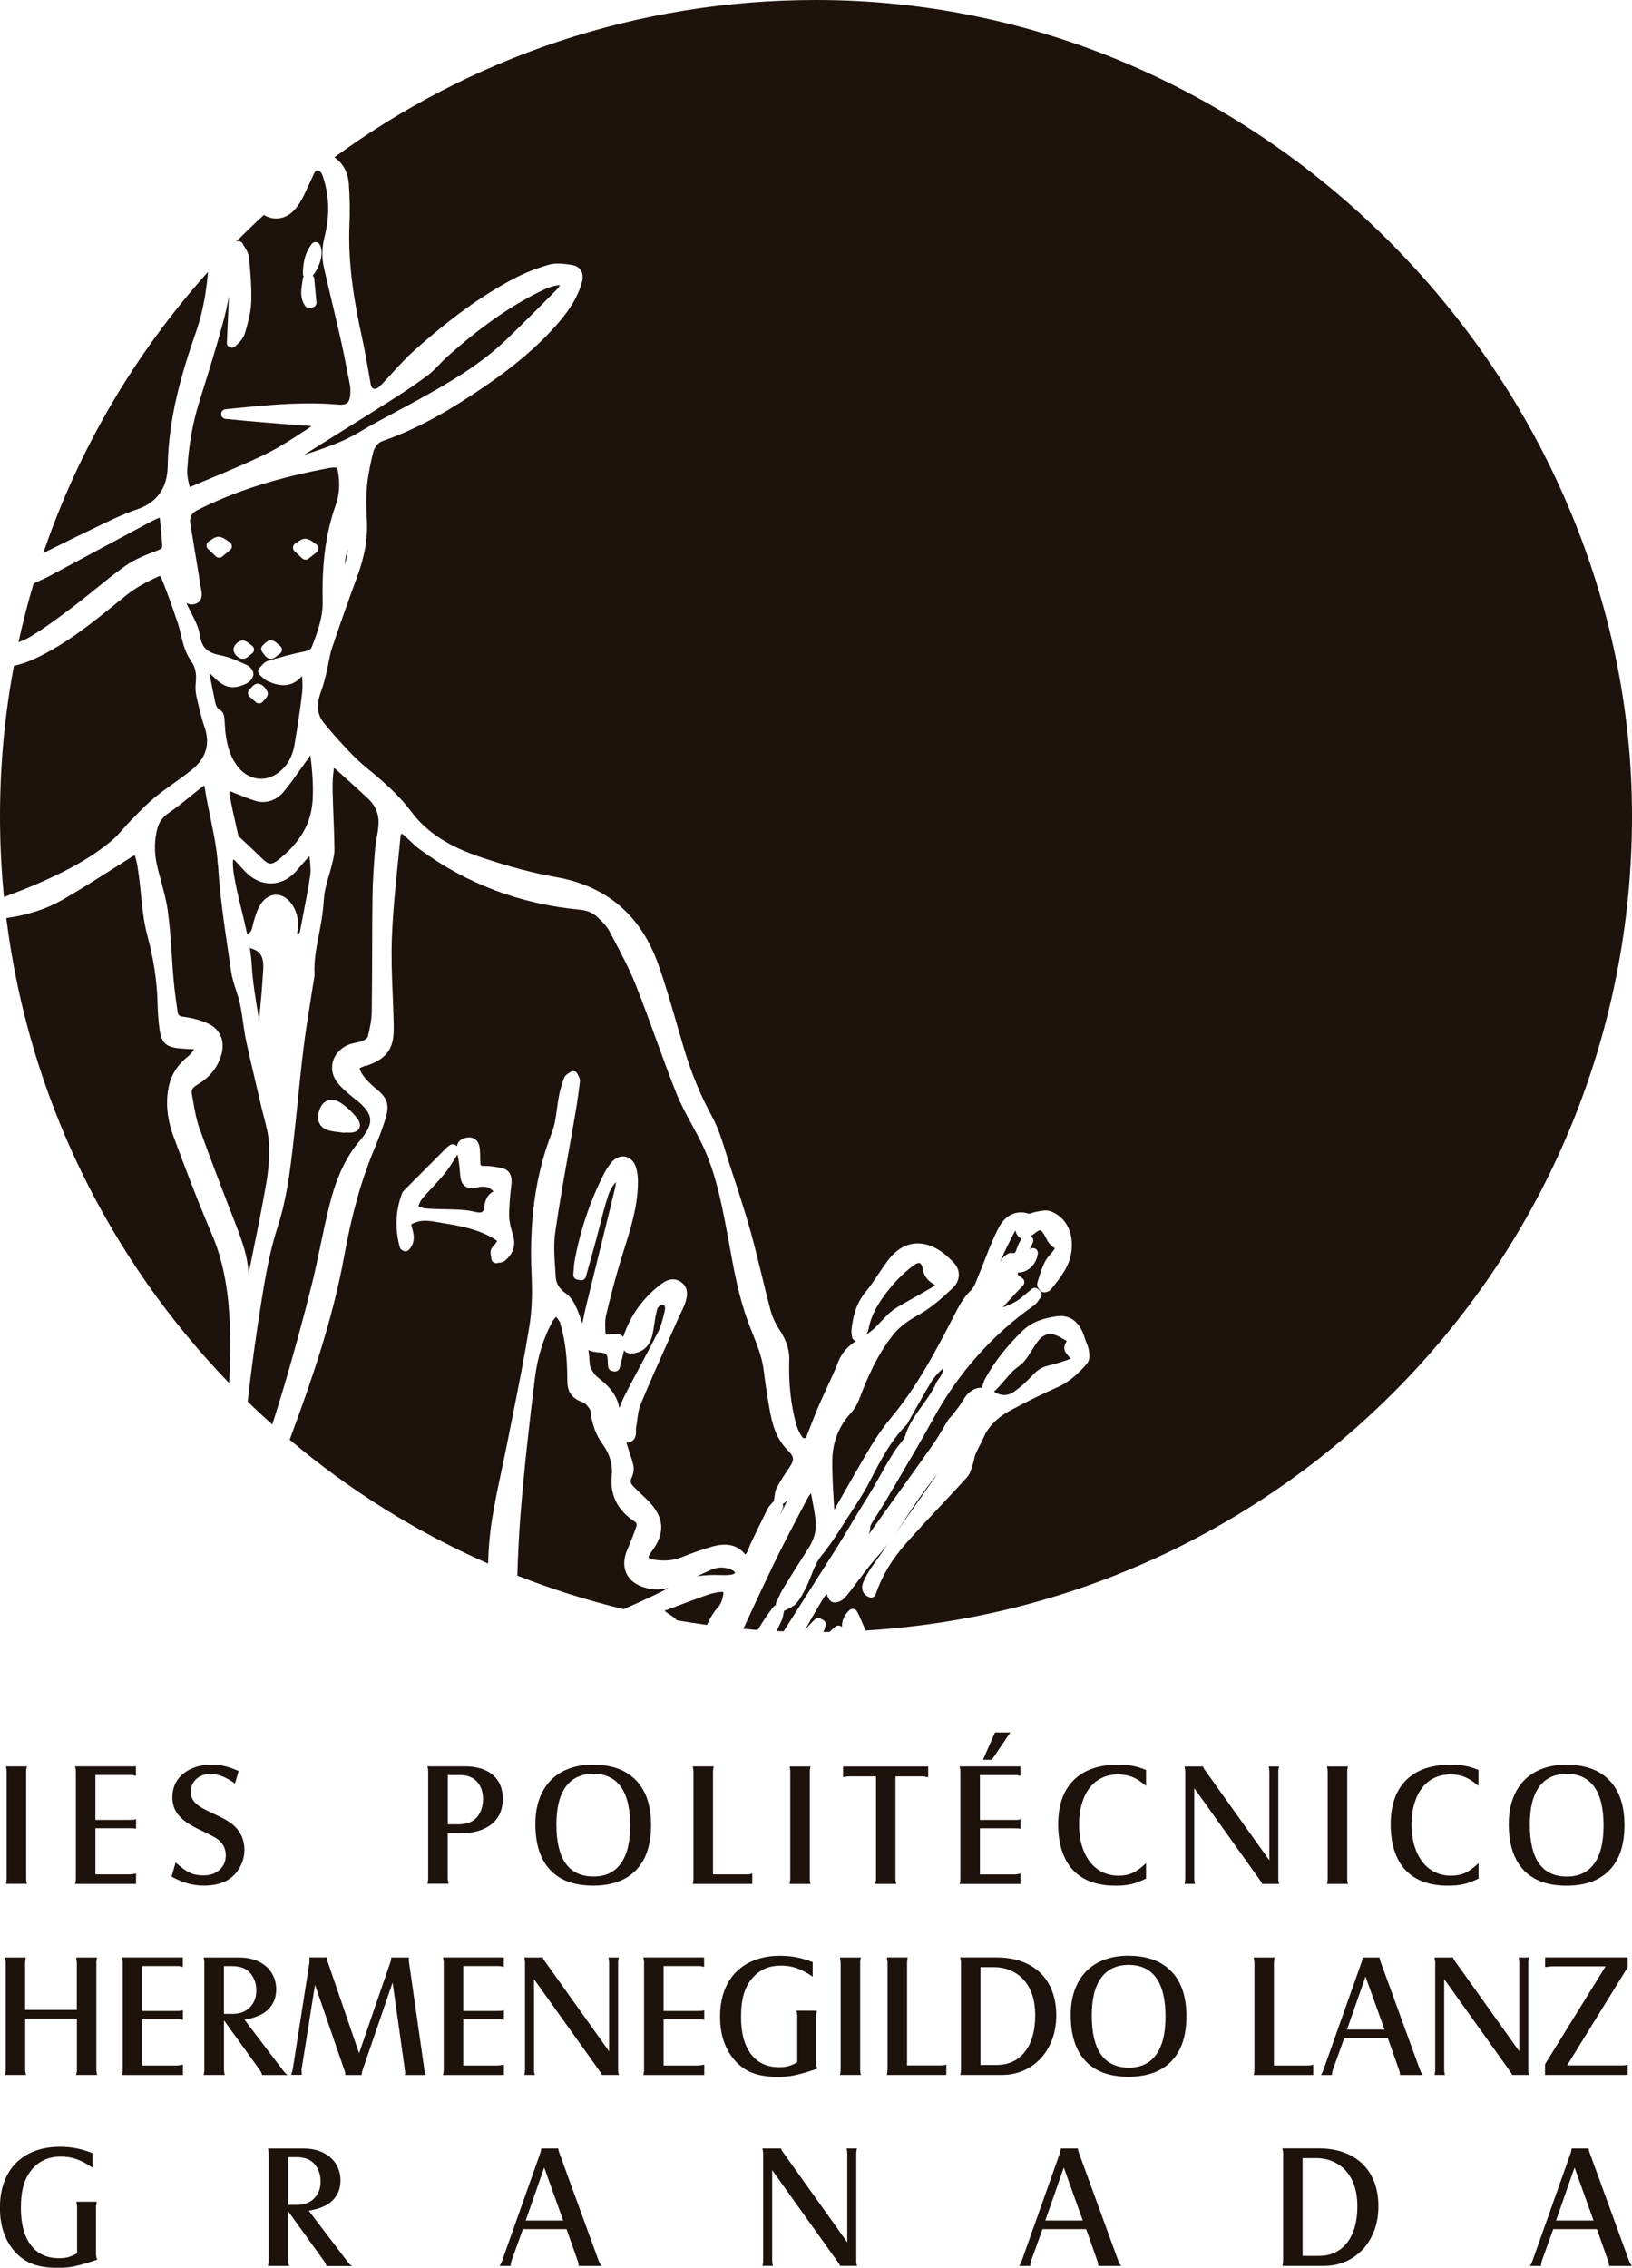 <?xml version="1.0" encoding="UTF-8"?>
<svg id="Capa_1" data-name="Capa 1" xmlns="http://www.w3.org/2000/svg" viewBox="0 0 238.11 330.84">
  <g>
    <path d="m.87,257.7c.07.29.1.57.1.82v15.49c0,.26-.03.53-.1.82h3.06c-.03-.14-.06-.26-.08-.37-.02-.11-.03-.26-.03-.45v-15.49c0-.19,0-.34.03-.45.02-.11.04-.24.08-.37H.87Zm10.09,0c.03.15.06.28.08.39.02.1.03.25.03.44v15.49c0,.17,0,.31-.03.42-.02.11-.04.24-.08.4h8.89v-1.52c-.24.05-.42.09-.55.1-.13.02-.27.03-.42.03h-4.96v-6.73h5.01c.24,0,.41,0,.51.01.1,0,.24.03.41.06v-1.39c-.19.05-.33.08-.44.09-.1,0-.27.01-.51.01h-4.98v-6.55h5.11c.17,0,.3,0,.4.03.09.02.23.05.4.1v-1.39h-8.86Zm14.07,16.08c.45.24.86.44,1.25.6.39.16.77.3,1.14.4.38.1.76.18,1.14.23.39.05.79.08,1.22.08.77,0,1.48-.09,2.13-.27.65-.18,1.21-.44,1.67-.78.65-.48,1.16-1.09,1.53-1.84.37-.74.55-1.53.55-2.35,0-1.11-.32-2.07-.95-2.88-.31-.41-.71-.79-1.21-1.13-.5-.34-1.2-.72-2.11-1.13-.72-.33-1.31-.62-1.77-.87-.46-.26-.82-.51-1.08-.77-.26-.26-.44-.52-.54-.78-.1-.27-.15-.58-.15-.94,0-.74.27-1.34.8-1.82.53-.48,1.21-.72,2.03-.72.58,0,1.15.11,1.71.32.56.21,1.19.57,1.89,1.07l.54-1.82c-.75-.34-1.43-.58-2.02-.72-.59-.14-1.25-.21-1.97-.21-.84,0-1.61.12-2.3.35-.69.23-1.29.55-1.8.96-.51.41-.89.91-1.17,1.49-.27.58-.41,1.22-.41,1.93,0,.51.07.99.22,1.43.15.44.38.85.71,1.23.33.39.75.75,1.26,1.1.51.35,1.14.7,1.88,1.04.7.34,1.25.61,1.63.81.39.2.67.36.86.5.82.6,1.23,1.39,1.23,2.36,0,.87-.3,1.58-.9,2.13-.6.55-1.39.82-2.36.82-.38,0-.72-.03-1.04-.09-.32-.06-.63-.16-.94-.3-.31-.14-.63-.33-.96-.58-.33-.25-.71-.55-1.12-.91l-.59,2.06h0Zm40.3-6.32h1.82c1.95,0,3.48-.45,4.57-1.34,1.1-.89,1.64-2.12,1.64-3.7,0-1.49-.49-2.65-1.46-3.48-.98-.83-2.34-1.25-4.08-1.25h-5.45c.07.29.1.57.1.82v15.49c0,.22-.03.5-.1.82h3.08c-.05-.19-.09-.34-.1-.45-.02-.11-.03-.24-.03-.37v-6.55h0Zm0-1.31v-7.19h1.77c1.05,0,1.87.31,2.47.94.6.63.9,1.49.9,2.58,0,.72-.14,1.36-.42,1.93-.28.57-.67.99-1.17,1.28-.51.31-1.18.46-2,.46h-1.54Zm21.24-8.71c-1.34,0-2.53.2-3.57.59-1.04.39-1.93.96-2.65,1.7-.72.74-1.27,1.64-1.66,2.72-.39,1.08-.58,2.29-.58,3.65,0,2.93.72,5.16,2.15,6.69,1.43,1.53,3.51,2.3,6.26,2.3s4.84-.76,6.29-2.27c1.46-1.52,2.18-3.7,2.18-6.56s-.73-5-2.18-6.52c-1.46-1.52-3.54-2.29-6.24-2.29h0Zm0,1.34c1.76,0,3.1.63,4.01,1.89.91,1.26,1.36,3.14,1.36,5.64s-.45,4.28-1.36,5.55c-.91,1.27-2.23,1.9-3.98,1.9-3.61,0-5.42-2.53-5.42-7.6,0-2.41.46-4.25,1.37-5.5.92-1.25,2.26-1.88,4.02-1.88h0Zm23.19,16.06v-1.52c-.15.05-.28.09-.37.1-.09.02-.26.03-.5.03h-4.86v-14.93c0-.27.03-.55.1-.82h-3.06c.03.19.06.34.08.45.02.11.03.24.03.37v15.52c0,.24-.03.51-.1.8h8.68Zm5.44-17.13c.07.29.1.57.1.82v15.49c0,.26-.03.53-.1.82h3.06c-.03-.14-.06-.26-.08-.37-.02-.11-.03-.26-.03-.45v-15.49c0-.19,0-.34.03-.45.02-.11.04-.24.08-.37h-3.06Zm7.81,0v1.57c.24-.05.43-.09.58-.1.15-.02.31-.03.5-.03h3.72v14.87c0,.17,0,.31-.03.42-.02.11-.04.24-.08.4h3.06c-.03-.15-.06-.29-.08-.4-.02-.11-.03-.25-.03-.42v-14.87h3.72c.15,0,.31,0,.46.03.15.02.35.05.59.1v-1.57h-12.43Zm17,0c.03.15.06.28.08.39.02.1.03.25.03.44v15.49c0,.17,0,.31-.03.42-.02.11-.04.24-.08.4h8.89v-1.52c-.24.05-.42.09-.55.1-.13.02-.27.03-.42.03h-4.96v-6.73h5.01c.24,0,.41,0,.51.01.1,0,.24.03.41.06v-1.39c-.19.05-.33.08-.44.09-.1,0-.27.01-.51.01h-4.98v-6.55h5.11c.17,0,.3,0,.4.03.09.02.23.05.4.1v-1.39h-8.86Zm3.42-.98h1.28l2.7-3.98h-2.24l-1.75,3.98h0Zm23.78,1.49c-.7-.29-1.36-.49-1.97-.6-.61-.11-1.31-.17-2.09-.17-2.83,0-4.99.75-6.5,2.25-1.51,1.5-2.26,3.65-2.26,6.46s.72,5.13,2.15,6.65c1.43,1.52,3.5,2.29,6.2,2.29.43,0,.83-.02,1.21-.05.38-.03.74-.09,1.08-.17.34-.08.69-.18,1.04-.32.35-.14.73-.3,1.14-.49v-2.26c-.72.69-1.37,1.16-1.97,1.43-.59.27-1.27.4-2.04.4-.87,0-1.67-.18-2.38-.53-.71-.35-1.31-.85-1.81-1.5-.5-.65-.88-1.43-1.16-2.34-.27-.91-.41-1.93-.41-3.06s.13-2.15.4-3.06c.27-.91.64-1.68,1.13-2.31.49-.63,1.08-1.12,1.79-1.46.7-.34,1.49-.51,2.36-.51.77,0,1.46.12,2.06.36.6.24,1.28.68,2.03,1.31v-2.31h0Zm7.03,2.65l9.53,13.33c.05.09.1.16.15.22.05.06.09.12.13.19l.1.23h2.49c-.05-.14-.09-.25-.1-.33-.02-.09-.03-.23-.03-.44v-15.54c0-.21,0-.36.03-.46.02-.1.04-.22.08-.36h-1.52c.07.27.1.55.1.82v12.87l-9.35-13.1c-.12-.15-.19-.26-.22-.32-.03-.06-.06-.15-.09-.27h-2.72c.03.17.06.31.08.42.02.11.03.24.03.4v15.49c0,.26-.03.53-.1.82h1.52c-.03-.15-.06-.29-.08-.4-.02-.11-.03-.25-.03-.42v-13.15h0Zm19.37-3.16c.07.29.1.57.1.82v15.49c0,.26-.03.53-.1.82h3.06c-.03-.14-.06-.26-.08-.37-.02-.11-.03-.26-.03-.45v-15.49c0-.19,0-.34.03-.45.02-.11.04-.24.08-.37h-3.06Zm22.11.51c-.7-.29-1.36-.49-1.97-.6-.61-.11-1.31-.17-2.09-.17-2.83,0-4.99.75-6.5,2.25-1.51,1.5-2.26,3.65-2.26,6.46s.72,5.13,2.15,6.65c1.43,1.52,3.5,2.29,6.2,2.29.43,0,.83-.02,1.21-.05.38-.03.74-.09,1.08-.17.34-.08.69-.18,1.04-.32.35-.14.73-.3,1.14-.49v-2.26c-.72.69-1.37,1.16-1.97,1.43-.59.27-1.27.4-2.04.4-.87,0-1.67-.18-2.38-.53-.71-.35-1.31-.85-1.81-1.5-.5-.65-.88-1.43-1.16-2.34-.27-.91-.41-1.93-.41-3.06s.13-2.15.4-3.06c.27-.91.64-1.68,1.13-2.31.49-.63,1.08-1.12,1.79-1.46.7-.34,1.49-.51,2.36-.51.77,0,1.46.12,2.05.36.6.24,1.28.68,2.03,1.31v-2.31h0Zm12.87-.77c-1.34,0-2.53.2-3.57.59-1.04.39-1.93.96-2.65,1.7-.72.74-1.27,1.64-1.66,2.72-.39,1.08-.58,2.29-.58,3.65,0,2.93.72,5.16,2.15,6.69,1.43,1.53,3.51,2.3,6.26,2.3s4.84-.76,6.29-2.27c1.46-1.52,2.18-3.7,2.18-6.56s-.73-5-2.18-6.52c-1.46-1.52-3.54-2.29-6.24-2.29h0Zm0,1.34c1.76,0,3.1.63,4.01,1.89.91,1.26,1.36,3.14,1.36,5.64s-.45,4.28-1.36,5.55c-.91,1.27-2.24,1.9-3.98,1.9-3.61,0-5.42-2.53-5.42-7.6,0-2.41.46-4.25,1.37-5.5.92-1.25,2.26-1.88,4.02-1.88h0ZM3.67,294.49h7.55v7.4c0,.17,0,.31-.03.42-.02.11-.04.24-.08.4h3.06c-.03-.15-.06-.29-.08-.4-.02-.11-.03-.25-.03-.42v-15.49c0-.17,0-.31.03-.42.02-.11.04-.24.08-.4h-3.06c.07.29.1.57.1.82v6.83H3.67v-6.83c0-.26.03-.53.1-.82H.72c.03.17.06.31.08.42.02.11.03.24.03.4v15.49c0,.27-.03.55-.1.82h3.06c-.03-.15-.06-.29-.08-.4-.02-.11-.03-.25-.03-.42v-7.4h0Zm14.13-8.91c.03.15.06.28.08.39.02.1.03.25.03.44v15.49c0,.17,0,.31-.03.42-.02.11-.04.24-.08.4h8.89v-1.52c-.24.05-.42.09-.55.1-.13.02-.27.03-.42.03h-4.96v-6.73h5.01c.24,0,.41,0,.51.01.1,0,.24.03.41.06v-1.39c-.19.05-.33.08-.44.09-.1,0-.27.01-.51.01h-4.98v-6.55h5.11c.17,0,.3,0,.4.03.09.02.23.05.4.1v-1.39h-8.86Zm14.9,9.2l5.19,7.19c.09.14.15.26.21.36.05.1.1.23.15.39h3.75c-.17-.1-.29-.19-.35-.26-.06-.07-.18-.21-.35-.41l-5.63-7.4c.46-.09.82-.16,1.08-.23.26-.07.53-.16.82-.28.87-.34,1.55-.85,2.02-1.52.47-.67.71-1.46.71-2.39,0-.69-.13-1.31-.39-1.89-.26-.57-.62-1.07-1.1-1.48-.48-.41-1.05-.73-1.71-.95-.66-.22-1.38-.33-2.17-.33h-5.21c.07.33.1.6.1.82v15.49c0,.17,0,.31-.03.42-.02.11-.04.24-.08.4h3.08c-.03-.17-.06-.31-.08-.42-.02-.11-.03-.24-.03-.4v-7.12h0Zm-.03-.98v-6.96h1.21c1.01,0,1.8.25,2.36.74.36.31.64.71.85,1.21.21.5.31,1.02.31,1.57,0,1.03-.31,1.86-.94,2.49-.63.63-1.44.95-2.45.95h-1.34Zm13.28-4.26l4.32,12.54c.07.14.1.3.1.49v.15h2.41v-.13c0-.15.04-.36.13-.62l4.37-12.74,1.8,12.79c.02.05.03.11.03.18v.31c0,.05-.02.12-.05.21h3.06c-.07-.22-.12-.38-.14-.48-.03-.09-.05-.18-.06-.27l-2.26-15.8v-.59h-2.59v.15c0,.17-.03.32-.08.44l-4.6,13.38-4.57-13.31c-.03-.1-.06-.2-.06-.3,0-.09-.02-.22-.04-.37h-2.57v.74l-2.44,15.59c-.03.1-.06.21-.09.31-.03.1-.07.27-.14.49h1.54v-.21c0-.05,0-.2-.03-.44v-.1l1.98-12.43h0Zm18.68-3.96c.03.15.06.28.08.39.02.1.03.25.03.44v15.49c0,.17,0,.31-.03.42-.02.11-.04.24-.08.4h8.89v-1.52c-.24.05-.42.09-.55.1-.13.02-.27.03-.42.03h-4.96v-6.73h5.01c.24,0,.41,0,.51.01.1,0,.24.03.41.06v-1.39c-.19.05-.33.08-.44.09-.1,0-.27.01-.51.01h-4.98v-6.55h5.11c.17,0,.3,0,.4.03.09.02.23.05.4.1v-1.39h-8.86Zm13.28,3.16l9.53,13.33c.05.09.1.16.15.22.05.06.09.12.13.19l.1.23h2.49c-.05-.14-.09-.25-.1-.33-.02-.09-.03-.23-.03-.44v-15.54c0-.21,0-.36.03-.46.02-.1.04-.22.08-.36h-1.52c.07.27.1.55.1.82v12.87l-9.35-13.1c-.12-.15-.19-.26-.22-.32-.03-.06-.06-.15-.09-.27h-2.72c.03.17.06.31.08.42.02.11.03.24.03.4v15.49c0,.26-.03.53-.1.82h1.52c-.03-.15-.06-.29-.08-.4-.02-.11-.03-.25-.03-.42v-13.15h0Zm15.95-3.16c.03.15.06.28.08.39.02.1.03.25.03.44v15.49c0,.17,0,.31-.03.42-.02.11-.04.24-.08.4h8.89v-1.52c-.24.05-.42.09-.55.1-.13.02-.27.03-.42.03h-4.96v-6.73h5.01c.24,0,.41,0,.51.01.1,0,.24.03.41.06v-1.39c-.19.05-.33.08-.44.09-.1,0-.27.01-.51.01h-4.98v-6.55h5.11c.17,0,.3,0,.4.03.09.02.23.05.4.1v-1.39h-8.86Zm24.71.67c-.46-.17-.89-.32-1.3-.44-.4-.12-.79-.21-1.17-.28-.38-.07-.75-.12-1.13-.15-.38-.03-.77-.05-1.18-.05-1.35,0-2.57.21-3.65.62-1.08.41-2,1-2.75,1.76-.75.76-1.33,1.69-1.73,2.79-.4,1.1-.6,2.34-.6,3.72,0,2.77.8,4.98,2.39,6.63.72.74,1.55,1.28,2.5,1.62.95.34,2.09.51,3.4.51.5,0,.94-.01,1.32-.04.39-.03.79-.08,1.21-.17.42-.09.89-.21,1.43-.36s1.18-.36,1.95-.62c-.09-.19-.14-.35-.15-.48-.02-.13-.03-.31-.03-.55v-6.6c0-.15,0-.29.03-.4.02-.11.04-.25.08-.42h-2.98c.03.15.06.29.08.4.02.11.03.25.03.42v6.7c-.48.27-.91.46-1.3.57-.39.1-.83.15-1.35.15-1.76,0-3.13-.64-4.1-1.91s-1.45-3.09-1.45-5.43c0-1.34.14-2.46.42-3.38.28-.92.72-1.71,1.32-2.38,1.04-1.15,2.4-1.72,4.06-1.72.82,0,1.59.12,2.31.37.72.25,1.5.66,2.34,1.25v-2.13h0Zm3.98-.67c.07.29.1.57.1.82v15.49c0,.26-.03.53-.1.82h3.06c-.03-.14-.06-.26-.08-.37-.02-.11-.03-.26-.03-.45v-15.49c0-.19,0-.34.03-.45.02-.11.04-.24.08-.37h-3.06Zm15.52,17.13v-1.52c-.15.05-.28.09-.37.1-.09.02-.26.03-.5.03h-4.86v-14.93c0-.27.03-.55.1-.82h-3.06c.03.19.06.34.08.45.02.11.03.24.03.37v15.52c0,.24-.03.51-.1.8h8.68Zm2.03-17.13c.03.15.06.29.08.4s.03.25.03.42v15.49c0,.26-.03.53-.1.82h6.01c1.16,0,2.23-.21,3.21-.64.98-.43,1.82-1.03,2.53-1.8.71-.77,1.26-1.69,1.66-2.75.39-1.06.59-2.23.59-3.52s-.2-2.47-.6-3.52c-.4-1.04-.98-1.93-1.73-2.66-.75-.73-1.67-1.28-2.75-1.67-1.08-.39-2.29-.58-3.65-.58h-5.27Zm2.95,15.67v-14.26h1.88c.94,0,1.79.16,2.54.49.75.33,1.4.79,1.93,1.4.53.61.94,1.34,1.22,2.2.28.86.42,1.82.42,2.9,0,2.28-.5,4.06-1.5,5.34-1,1.28-2.38,1.93-4.15,1.93h-2.34Zm21.63-15.93c-1.34,0-2.53.2-3.57.59-1.04.39-1.93.96-2.65,1.7-.72.74-1.27,1.64-1.66,2.72-.39,1.08-.58,2.29-.58,3.65,0,2.93.72,5.16,2.15,6.69,1.43,1.53,3.51,2.3,6.26,2.3s4.84-.76,6.29-2.27c1.46-1.52,2.18-3.7,2.18-6.56s-.73-5-2.18-6.52c-1.46-1.52-3.54-2.29-6.24-2.29h0Zm0,1.34c1.76,0,3.1.63,4.01,1.89.91,1.26,1.36,3.14,1.36,5.64s-.45,4.28-1.36,5.55c-.91,1.27-2.23,1.9-3.98,1.9-3.61,0-5.42-2.53-5.42-7.6,0-2.41.46-4.25,1.37-5.5.92-1.25,2.26-1.88,4.02-1.88h0Zm26.92,16.06v-1.52c-.15.05-.28.09-.37.1-.09.02-.26.03-.5.03h-4.86v-14.93c0-.27.03-.55.1-.82h-3.06c.03.19.06.34.08.45.02.11.03.24.03.37v15.52c0,.24-.03.51-.1.8h8.68Zm4.52-5.37h6.37l1.64,4.65c.05.15.09.28.1.37.02.09.03.21.03.35h3.34c-.12-.17-.21-.3-.26-.39-.05-.09-.1-.2-.15-.33l-5.78-15.85c-.07-.19-.11-.38-.13-.57h-2.47c-.02.12-.03.22-.05.3-.02.08-.04.18-.08.32l-5.6,15.8c-.05.14-.1.26-.15.36-.05.1-.12.22-.21.36h1.62c0-.15,0-.28.03-.37.02-.09.04-.21.08-.35l1.67-4.65h0Zm.41-1.26l2.7-7.73,2.77,7.73h-5.47Zm14.18-7.35l9.53,13.33c.05.09.1.16.15.22.05.06.09.12.13.19l.1.23h2.49c-.05-.14-.09-.25-.1-.33-.02-.09-.03-.23-.03-.44v-15.54c0-.21,0-.36.03-.46.02-.1.04-.22.08-.36h-1.52c.07.27.1.55.1.82v12.87l-9.35-13.1c-.12-.15-.19-.26-.22-.32-.03-.06-.06-.15-.09-.27h-2.72c.03.17.06.31.08.42.02.11.03.24.03.4v15.49c0,.26-.03.53-.1.82h1.52c-.03-.15-.06-.29-.08-.4-.02-.11-.03-.25-.03-.42v-13.15h0Zm14.72,13.97h12.05v-1.49c-.21.05-.37.08-.49.09-.12,0-.33.01-.62.01h-7.73l8.84-14.31v-1.44h-12.05v1.41c.29-.03.52-.06.69-.08.17-.02.35-.03.54-.03h7.6l-8.84,14.28v1.54h0Zm-211.93,11.41c-.46-.17-.89-.32-1.3-.44-.4-.12-.79-.21-1.17-.28-.38-.07-.75-.12-1.13-.15-.38-.03-.77-.05-1.18-.05-1.35,0-2.57.21-3.65.62-1.08.41-2,1-2.75,1.76-.75.76-1.33,1.69-1.73,2.79-.4,1.1-.6,2.34-.6,3.72,0,2.77.8,4.98,2.39,6.63.72.74,1.55,1.28,2.5,1.62.95.34,2.08.51,3.4.51.5,0,.94-.01,1.32-.04.39-.03.79-.08,1.21-.17.42-.09.89-.21,1.43-.36.53-.15,1.18-.36,1.95-.62-.09-.19-.14-.35-.15-.48-.02-.13-.03-.31-.03-.55v-6.6c0-.15,0-.29.03-.4.02-.11.04-.25.08-.42h-2.98c.03.15.06.29.08.4.02.11.03.25.03.42v6.7c-.48.27-.91.46-1.3.57-.39.1-.83.15-1.35.15-1.76,0-3.13-.64-4.1-1.91-.97-1.28-1.45-3.09-1.45-5.43,0-1.34.14-2.46.42-3.38.28-.92.72-1.71,1.32-2.38,1.04-1.15,2.4-1.72,4.06-1.72.82,0,1.59.12,2.31.37.72.25,1.5.66,2.34,1.25v-2.13h0Zm28.58,8.53l5.19,7.19c.09.14.15.26.21.36.05.1.1.23.15.39h3.75c-.17-.1-.29-.19-.35-.26-.06-.07-.18-.21-.35-.41l-5.63-7.4c.46-.09.82-.16,1.08-.23.26-.07.53-.16.82-.28.87-.34,1.55-.85,2.02-1.52.47-.67.71-1.46.71-2.39,0-.69-.13-1.31-.39-1.89-.26-.57-.63-1.07-1.1-1.48-.48-.41-1.05-.73-1.71-.95-.66-.22-1.38-.33-2.17-.33h-5.21c.07.33.1.6.1.82v15.49c0,.17,0,.31-.03.42-.02.11-.04.24-.08.4h3.08c-.03-.17-.06-.31-.08-.42-.02-.11-.03-.24-.03-.4v-7.12h0Zm-.03-.98v-6.96h1.21c1.01,0,1.8.25,2.36.74.36.31.64.71.85,1.21.21.5.31,1.02.31,1.57,0,1.03-.31,1.86-.94,2.49-.62.63-1.44.95-2.45.95h-1.34Zm34.24,3.54h6.37l1.64,4.65c.05.15.09.28.1.37.02.09.03.21.03.35h3.34c-.12-.17-.21-.3-.26-.39-.05-.09-.1-.2-.15-.33l-5.78-15.85c-.07-.19-.11-.38-.13-.57h-2.47c-.02.12-.03.22-.05.3-.02.08-.04.18-.08.32l-5.6,15.8c-.05.14-.1.26-.15.36-.05.1-.12.22-.21.36h1.62c0-.15,0-.28.03-.37.02-.09.04-.21.08-.35l1.67-4.65h0Zm.41-1.26l2.7-7.73,2.77,7.73h-5.47Zm35.96-7.35l9.53,13.33c.05.09.1.16.15.22.05.06.09.12.13.19l.1.23h2.49c-.05-.14-.09-.25-.1-.33-.02-.09-.03-.23-.03-.44v-15.54c0-.21,0-.36.03-.46.02-.1.04-.22.08-.36h-1.52c.07.27.1.55.1.82v12.87l-9.35-13.1c-.12-.15-.19-.26-.22-.32-.03-.06-.06-.15-.09-.27h-2.72c.03.17.06.31.08.42.02.11.03.24.03.4v15.49c0,.26-.03.53-.1.82h1.52c-.03-.15-.06-.29-.08-.4-.02-.11-.03-.25-.03-.42v-13.15Z" style="fill: #1e120d;"/>
    <path d="m152.1,325.21h6.37l1.64,4.65c.05.15.09.28.1.37.02.09.03.21.03.35h3.34c-.12-.17-.21-.3-.26-.39-.05-.09-.1-.2-.15-.33l-5.78-15.85c-.07-.19-.11-.38-.13-.57h-2.47c-.02.12-.03.22-.05.3-.02.08-.04.18-.08.32l-5.6,15.8c-.05.14-.1.26-.15.36-.05.1-.12.22-.21.36h1.62c0-.15,0-.28.03-.37.02-.09.04-.21.08-.35l1.67-4.65h0Zm.41-1.26l2.7-7.73,2.77,7.73h-5.47Zm34.59-10.51c.03.15.06.29.08.4.02.11.03.25.03.42v15.49c0,.26-.03.53-.1.82h6.01c1.16,0,2.23-.21,3.21-.64.98-.43,1.82-1.03,2.53-1.8.71-.77,1.26-1.69,1.66-2.75.39-1.06.59-2.23.59-3.52s-.2-2.47-.6-3.52c-.4-1.04-.98-1.93-1.73-2.66-.75-.73-1.67-1.28-2.75-1.67-1.08-.39-2.29-.58-3.65-.58h-5.27Zm2.95,15.67v-14.26h1.88c.94,0,1.79.16,2.54.49.75.33,1.4.79,1.93,1.4.53.61.94,1.34,1.22,2.2.28.86.42,1.82.42,2.9,0,2.28-.5,4.06-1.5,5.34-1,1.28-2.38,1.93-4.15,1.93h-2.34Zm36.57-3.9h6.37l1.64,4.65c.05.15.09.28.1.37.02.09.03.21.03.35h3.34c-.12-.17-.21-.3-.26-.39-.05-.09-.1-.2-.15-.33l-5.78-15.85c-.07-.19-.11-.38-.13-.57h-2.47c-.02.12-.03.22-.05.3-.02.08-.04.18-.08.32l-5.6,15.8c-.05.14-.1.26-.15.36-.05.1-.12.22-.21.36h1.62c0-.15,0-.28.03-.37.02-.09.04-.21.08-.35l1.67-4.65h0Zm.41-1.26l2.7-7.73,2.77,7.73h-5.47Z" style="fill: #1e120d;"/>
  </g>
  <g>
    <path d="m118.41,218.29c-.03-.15-.06-.29-.08-.44-.18.22-.35.43-.46.65l-.63,1.19c-1.5,2.84-3.05,5.77-4.46,8.71-1.47,3.06-2.91,6.16-4.33,9.23.7.06,1.39.12,2.09.17.71-1.16,1.45-2.3,2.29-3.37.1-.12.23-.2.37-.24-.03-.15,0-.3.06-.44.1-.21.2-.41.3-.62.22-.48.45-.97.74-1.44,1.03-1.69,2.09-3.36,3.15-5.03l.57-.9c.82-1.3,1.15-2.67.97-4.08-.15-1.13-.37-2.28-.58-3.4Z" style="fill: #1e120d;"/>
    <path d="m123.85,222.89c.36-.6.72-1.2,1.08-1.8.31-.51.63-1.02.94-1.53.49-.79.98-1.58,1.45-2.37.37-.63.73-1.27,1.09-1.91.29-.51.58-1.03.87-1.54.51-.87.95-1.59,1.39-2.26.18-.28.4-.54.61-.8.33-.41.65-.79.77-1.17.53-1.73,1.54-3.12,2.52-4.48.77-1.06,1.5-2.07,1.99-3.21.13-.29.31-.53.47-.74.12-.15.22-.29.28-.42.1-.22.32-.68.31-1v-.05s-.03.02-.03.02c-.79.72-1.3,1.3-1.66,1.88-.81,1.32-1.59,2.71-2.34,4.04-.31.55-.62,1.1-.93,1.65l-.08.15c-.08.17-.19.39-.37.57-2.26,2.29-3.7,5.07-5.22,8.01l-.13.25c-.81,1.57-1.79,3.07-2.73,4.51l-.55.84c-.24.37-.47.74-.71,1.11-.89,1.41-1.82,2.87-2.91,4.17-.77.92-1.2,2-1.65,3.14-.3.75-.6,1.53-1.02,2.26l-.15.27c-.28.52-.58,1.05-1.02,1.5-.35.36-.79.57-1.18.76-.15.07-.29.14-.43.22l-.14.05v.16s-.07.31-.07.31c-.05.28-.11.6-.25.9l-.4.85c-.11.24-.23.48-.34.72.34.02.68.03,1.02.04.91-1.43,1.81-2.85,2.72-4.28,1.63-2.56,3.26-5.11,4.88-7.67.66-1.04,1.29-2.1,1.93-3.16" style="fill: #1e120d;"/>
    <path d="m53.33,155.47c-.76.25-.85.42-.85.42,0,0-.04.17.34.77.43.68,1.08,1.38,1.93,2.07,1.63,1.32,2.2,2.24,1.48,4.52-.44,1.41-.98,2.86-1.6,4.34-1.89,4.5-3.29,9.46-4.4,15.6-1.72,9.52-4.93,18.63-7.81,26.43-.05.14-.1.28-.16.42,8.68,7.33,18.41,13.44,28.95,18.07.06-2.24.25-4.42.59-6.54.41-2.54.96-5.09,1.48-7.56.31-1.45.62-2.9.9-4.35.23-1.19.47-2.38.71-3.57.83-4.16,1.68-8.46,2.36-12.71.34-2.14.44-4.56.31-7.41-.38-7.88.59-14.68,2.98-20.8.4-1.04.56-2.19.72-3.4.09-.66.18-1.33.31-1.98.16-.79.4-1.64.72-2.5.14-.39.48-.6.72-.75l.18-.12c.17-.14.4-.18.61-.13.21.06.39.21.47.41l.09.18c.13.23.3.55.25.94-.21,1.73-.43,3.25-.67,4.64-.31,1.82-.63,3.64-.96,5.46-.69,3.88-1.4,7.88-1.97,11.84-.25,1.74-.13,3.59,0,5.39.03.38.05.77.07,1.15.06.97.55,1.76,1.5,2.41.83.57,1.33,1.61,1.68,2.44.26.64.5,1.28.7,1.93.21-1.08.46-2.15.71-3.19l.22-.88c.51-2.07,1.02-4.14,1.53-6.22.78-3.17,1.57-6.34,2.33-9.51.06-.27.09-.55.11-.85-.5.58-.87,1.22-1.09,1.87-.49,1.49-.89,3.05-1.27,4.56-.19.74-.38,1.48-.58,2.21-.32,1.19-.66,2.38-.99,3.57l-.45,1.62c-.1.35-.44.57-.8.5l-.46-.08c-.36-.07-.61-.39-.57-.76.02-.21.03-.43.05-.64.03-.49.07-1.01.17-1.52.86-4.51,2.31-8.76,4.31-12.63.27-.52.6-1.02.99-1.5.48-.59,1.1-.92,1.73-.92.83,0,1.55.58,1.86,1.5.25.73.35,1.6.31,2.72-.1,3.27-1.07,6.36-2.01,9.34-.19.59-.37,1.18-.55,1.77-.85,2.79-1.56,5.65-2.08,7.83-.17.69-.14,1.49-.11,2.26.02.42.07.53.08.54,0,0,.07.03.26.03h.25c.12-.02.24-.04.36-.05l.29-.04c.74-.07,1.15.18,1.37.42,1.05-3.15,2.93-5.77,5.62-7.76,1.01-.75,1.99-.82,2.81-.24.85.6,1.08,1.55.69,2.82-.19.61-.46,1.18-.73,1.73-.12.24-.24.49-.35.74-.49,1.11-.99,2.22-1.48,3.33-1.35,3.03-2.75,6.16-4.04,9.27-.27.65-.37,1.39-.47,2.18-.06.43-.11.85-.19,1.27-.01.07,0,.21,0,.34.02.44.06,1.62-1.32,1.77h-.08c.12.4.25.79.38,1.18.23.68.47,1.39.64,2.12.16.68-.08,1.44-.31,1.96-.15.35-.15.62.28,1.08.38.4.79.79,1.2,1.17.3.28.59.56.88.85,2.5,2.49,2.67,4.84.53,7.62-.36.47-.38.72-.36.78.02.05.2.21.75.3,1.56.24,2.84.13,4.03-.34,1.56-.61,2.97-1.15,4.46-1.56.7-.2,1.31-.29,1.87-.29,1.25,0,2.26.49,3,1.45.22-.21.35-.52.52-.97.07-.19.15-.38.23-.56.7-1.49,1.47-3.08,2.51-5.15.15-.3.36-.53.55-.73l.19-.22.17-.15v-.12c.05-.21.08-.41.1-.6.06-.45.11-.88.33-1.28.54-1.01,1.17-1.95,1.78-2.85.81-1.2.78-1.62-.21-2.61-1.78-1.79-2.3-4.08-2.65-6.08-.34-1.93-.62-3.82-.84-5.6-.23-1.86-.91-3.56-1.63-5.37-.21-.52-.42-1.04-.61-1.57-1.37-3.66-2.08-7.53-2.75-11.26-.13-.72-.26-1.44-.4-2.16-.88-4.66-1.76-8.83-3.67-12.75-.45-.91-.94-1.83-1.43-2.72-.8-1.47-1.63-2.99-2.26-4.58-1.05-2.63-2.03-5.34-2.98-7.95-.93-2.56-1.89-5.21-2.91-7.77-.94-2.38-2.18-4.7-3.37-6.96l-.52-.98c-.36-.69-1-1.31-1.61-1.91-.73-.71-1.58-1.08-2.68-1.18-8.72-.83-16.59-3.8-23.4-8.84-.5-.37-.94-.79-1.37-1.2-.3-.28-.59-.57-.9-.83-.12-.1-.24-.18-.34-.23l-.14.28c-.12,1.24-.24,2.48-.37,3.71-.37,3.65-.76,7.43-.9,11.15-.11,2.82,0,5.71.12,8.5.06,1.39.11,2.78.14,4.18.01.73.02,1.57-.15,2.38-.46,2.26-2.25,3.14-3.93,3.7Zm5.29,18.71c.07-.2.2-.38.39-.57,2.05-2.06,4.11-4.13,6.17-6.19.11-.11.23-.2.36-.28l.1-.07c.24-.18.57-.18.82,0l.21.15c.03-.2.1-.4.22-.58.23-.34.61-.56,1.12-.66.16-.03.3-.04.43-.04.43,0,1.44.17,1.57,1.71.03.38.04.77.05,1.15,0,.3.01.6.03.9.02.31.03.39.46.39h.12c.81,0,1.61.13,2.43.29.8.15,1.71.68,1.52,2.37-.19,1.6-.35,3.17-.33,4.74.01.78.25,1.63.48,2.44l.11.41c.38,1.39-.02,2.59-1.19,3.57-.3.25-.67.29-.94.32l-.21.03-.15.02c-.14,0-.29-.05-.41-.13-.16-.11-.27-.29-.29-.49l-.04-.26c-.05-.28-.11-.59-.05-.93.06-.38.32-.64.5-.83l.11-.12c.25-.29.31-.43.33-.47-.02-.01-.12-.11-.45-.31-2.25-1.39-4.87-1.89-7.57-2.32-.24-.04-.47-.08-.7-.12-1.12-.2-2.19-.33-3.06-.01-.16.06-.66.24-.75.34,0,.02,0,.18.16.7.31,1.1.34,1.98-.46,2.96-.21.26-.58.34-.88.18-.09-.03-.4-.16-.5-.52-.73-2.65-.63-5.25.29-7.75Z" style="fill: #1e120d;"/>
    <path d="m95.47,232.72c.63-.3,1.24-.62,1.86-.94l.23-.12c-1.01.24-2.15.29-3.21.03-1.41-.35-2.43-1.07-2.93-2.09-.5-1.02-.45-2.25.13-3.58.46-1.04.89-2.14,1.31-3.37.06-.18.14-.4-.37-.74-2.39-1.59-3.51-3.84-3.24-6.5.17-1.7-.26-3.24-1.32-4.71-.99-1.36-1.57-2.94-1.78-4.84-.03-.3-.49-.8-.69-1.01-.13-.14-.44-.27-.71-.38l-.14-.06c-1.66-.69-1.84-2.06-1.84-3.03.01-3.32-.32-5.96-1.04-8.34l-.04-.17v-.02c-.09-.11-.18-.23-.26-.36l-.28-.38c-.1.1-.33.32-.46.55-1.38,2.43-2.27,5.29-2.66,8.49-.79,6.45-1.59,13.36-2.12,20.25-.22,2.81-.34,5.64-.43,8.47,5.01,1.97,10.19,3.61,15.51,4.89,1.23-.53,2.46-1.1,3.65-1.66l.83-.39Z" style="fill: #1e120d;"/>
    <path d="m105.28,229.79c.64.03,1.25,0,1.71-.13l.28-.21-.23-.27c-.58-.33-1.18-.49-1.79-.49-.5,0-1.01.11-1.51.33-.68.29-1.35.62-2.01.94l-.05.02c1.06-.2,2.31-.25,3.61-.19Z" style="fill: #1e120d;"/>
    <path d="m87.6,201.26c.21.17.42.34.61.52,1.23,1.13,1.92,2.29,2.15,3.63.23-.6.48-1.2.77-1.78.78-1.54,1.59-3.07,2.41-4.59.85-1.59,1.69-3.17,2.5-4.78.44-.88.69-1.93.93-2.94.19-.8-.11-.93-.23-.98h0c-.29,0-.75.29-.86.67-.2.73-.32,1.48-.44,2.28-.05.3-.09.59-.14.89-.2,1.2-.66,2.64-2.36,3.15-.17.05-.5.13-.85.13s-.65-.09-.87-.26l-.17-.21c-.13.54-.26,1.08-.4,1.62l-.24.94c-.08.32-.37.53-.68.53h-.14s-.31-.08-.31-.08c-.3-.06-.53-.32-.56-.63v-.12c-.02-.12-.03-.23-.04-.35-.03-1.44-.09-1.5-1.48-1.61-.4-.03-.89-.12-1.35-.34.09.68.16,1.35.19,2.03.02.38.26.9.68,1.46.22.29.54.55.88.82Z" style="fill: #1e120d;"/>
    <path d="m105.49,232.84c.09-.42.04-.56.03-.57,0,0-.25-.06-.59,0-.69.1-1.26.24-1.75.41-1.82.65-3.81,1.39-6.08,2.26l-.14.06.13.11c.2.16.41.3.63.44.13.08.25.16.37.25.27.19.49.39.68.59,1.45.25,2.91.47,4.38.67.42-.95.94-1.86,1.7-2.69.26-.29.48-.8.64-1.52Z" style="fill: #1e120d;"/>
    <path d="m57.82,60.04c1.06-.56,2.12-1.12,3.17-1.7,4.65-2.57,9.13-5.18,12.89-8.8,2.21-2.13,4.59-4.5,7.49-7.44.12-.12.22-.3.33-.51-1.07.06-1.96.47-3,.98-4.44,2.21-8.74,5.25-13.54,9.55-.36.32-.69.67-1.03,1.03-.52.54-1.05,1.1-1.67,1.57-1.5,1.13-3.15,2.25-5.34,3.64-2.59,1.64-5.18,3.26-7.78,4.88-1.66,1.04-3.32,2.07-4.98,3.12l.16-.05c2.78-.92,5.42-1.78,7.87-3.25,1.78-1.07,3.64-2.05,5.44-3.01Z" style="fill: #1e120d;"/>
    <path d="m34.5,35.25l.08-.03c.33-.11.7.04.85.36.08.17.18.33.29.5.27.44.57.94.62,1.52.21,2.22.39,4.39.31,6.54-.05,1.47-.46,2.9-.86,4.29l-.04.13c-.2.69-.69,1.35-1.5,2.01-.13.1-.29.16-.45.16l-.31-.07c-.25-.12-.4-.38-.39-.66l.31-6.84c-.22,1.25-.5,2.53-.86,3.85-.95,3.52-2.05,7.06-3.12,10.48l-.39,1.26c-.96,3.09-1.52,6.32-1.72,9.85-.04.72.13,1.52.31,2.28.03.11.07.17.08.17l.15-.05c1.12-.49,2.25-.96,3.38-1.43,2.58-1.08,5.24-2.19,7.77-3.45,1.81-.9,3.49-2,5.26-3.16.4-.26.8-.53,1.21-.79h0c-4-.29-8.29-.62-12.59-1.06-.36-.04-.63-.34-.63-.7,0-.36.27-.66.63-.7l1.26-.13c3.58-.36,7.28-.73,10.95-.73,1.41,0,2.72.05,4,.16,1.36.12,2.01-.02,2.02-1.88,0-.29,0-.63-.06-.93l-.29-1.49c-.33-1.72-.68-3.5-1.07-5.24-.39-1.73-.8-3.46-1.21-5.18-.42-1.77-.84-3.53-1.24-5.31-.32-1.43-.28-2.92.13-4.55.7-2.76.67-5.48-.08-8.08-.3-1.03-.49-1.44-.96-1.46h0c-.3,0-.45.23-.74.91-.06.15-.13.3-.2.43-.17.35-.33.7-.49,1.05-.27.59-.54,1.2-.87,1.79-.46.83-.9,1.42-1.41,1.88-.66.6-1.49.93-2.34.93-.66,0-1.27-.2-1.78-.53-1.37,1.26-2.71,2.55-4.02,3.87Zm9.59,6.07c.03-.22.07-.45.09-.67.01-.12.07-.23.13-.33-.07-.11-.11-.23-.11-.36,0-1.83.38-3.17,1.27-4.36.14-.19.37-.3.6-.28.24.01.45.14.57.35.69,1.17.02,3.32-1.01,4.53.12.12.21.27.22.44l.32,3.46c.03.37-.22.7-.59.76l-.37.06h-.11c-.23,0-.45-.1-.58-.3-.77-1.12-.59-2.28-.43-3.3Z" style="fill: #1e120d;"/>
    <path d="m50.28,82.4c.24-.69.41-1.52.46-2.28-.24.72-.4,1.55-.46,2.28Z" style="fill: #1e120d;"/>
    <path d="m49.31,68.71c-.1-.5-.18-.5-.5-.5-.29,0-.51.02-.73.06-7.69,1.43-13.84,3.39-19.34,6.18q-1.17.59-.98,1.86c.24,1.53.5,3.06.75,4.59.27,1.59.54,3.19.78,4.79l.05.26c.1.46.4,1.88-1,2.19-.43.1-.83.02-1.15-.2.2.49.45.98.72,1.49.53,1.04,1.08,2.11,1.26,3.28.3,2.01,1.31,2.57,3.19,2.94,1.04.21,2.02.64,2.96,1.06.23.1.47.21.7.31.46.2,1.06.88.94,1.49-.11.56-.62,1.03-1.04,1.23-1.89.89-3.1.66-4.64-.87-.24-.24-.49-.46-.74-.69.14.74.29,1.48.44,2.22l.32,1.59c.16.84.28,1.32.83,1.62.46.25.57.81.61,1.21.04.33.05.66.07.99.02.32.04.63.07.95.26,2.31.85,3.92,1.9,5.2,1.49,1.81,3.79,2.17,5.65.9,1.4-.96,2.24-2.37,2.56-4.32.48-2.87.82-5.21,1.08-7.36.09-.78.09-1.64-.02-2.56-.73.89-1.63,1.34-2.68,1.34-.68,0-1.4-.18-2.28-.57-.37-.16-.65-.42-.9-.66l-.27-.25c-.16-.13-.25-.32-.26-.52,0-.2.08-.4.22-.54l.24-.26c.24-.28.55-.62,1-.75,1.55-.46,3.38-.98,5.3-1.37.75-.15.95-.36,1.1-.73.85-2.19,1.62-4.34,1.56-6.67-.13-5.48.47-9.9,1.89-13.93.56-1.57.66-3.25.32-4.99Zm-15.73,11.53l-1.16.96c-.13.11-.29.16-.45.16-.17,0-.35-.06-.48-.19l-1.13-1.07c-.16-.15-.24-.37-.22-.6.03-.22.16-.42.35-.53l.27-.18c.29-.21.66-.47,1.11-.47h.11c.48.05.86.32,1.2.56l.31.21c.2.12.32.32.34.55.02.23-.08.45-.25.6Zm3.2,15.09c-.14.1-.26.21-.37.3-.29.24-.58.49-.99.49h-.1c-.6-.07-1.23-.75-1.25-1.33-.02-.63.68-1.28,1.24-1.34.42-.06.78.21,1.08.46.11.09.23.18.37.28.19.13.3.34.31.57,0,.23-.11.45-.3.58Zm2.22,5.53c.24.5-.11.89-.39,1.2l-.25.29c-.12.15-.3.25-.49.27h-.07c-.17,0-.34-.06-.46-.17l-.92-.81c-.15-.13-.24-.32-.24-.52s.08-.39.22-.52l.19-.21c.25-.29.56-.65,1.04-.65.79.07,1.24.88,1.36,1.13Zm1.82-5.49c-.14.09-.26.2-.37.29-.29.24-.57.46-.94.46l-.24-.04c-.43-.13-.67-.49-.85-.75l-.15-.2c-.12-.15-.18-.33-.16-.52.02-.19.11-.36.26-.48l.16-.16c.22-.22.53-.53.98-.54h0c.45,0,.74.26,1.02.52.1.09.2.18.33.28.18.14.28.35.28.58,0,.23-.12.43-.31.56Zm5.37-14.79l-1.18.92c-.13.1-.28.15-.43.15-.17,0-.34-.06-.48-.19l-1.13-1.05c-.16-.15-.25-.37-.22-.6.03-.22.16-.42.35-.53l.29-.19c.31-.22.69-.49,1.15-.49.59.05.98.35,1.3.6l.3.22c.19.12.31.33.32.56,0,.23-.09.44-.27.58Z" style="fill: #1e120d;"/>
    <path d="m64.82,176.41c.65.01,1.3.03,1.94.06.74.04,1.6.09,2.44.31.28.07.52.11.72.11.37,0,.66-.06.74-.82.09-.8.33-1.74,1.34-2.25-.59-.62-1.15-.7-1.55-.7-.2,0-.43.03-.66.08-2.55.61-2.61-1.15-2.69-2.26-.05-.75-.16-1.55-.35-2.51-.16.24-.31.48-.46.72-.44.7-.9,1.43-1.45,2.1-.54.66-1.12,1.29-1.69,1.9-.54.58-1.1,1.19-1.6,1.8-.21.26-.36.63-.51,1.02.35.15.68.29.98.32.92.08,1.87.1,2.79.12Z" style="fill: #1e120d;"/>
    <path d="m48.4,126.25c-.13.52-.28,1.03-.43,1.55-.19.66-.37,1.29-.51,1.93-.14.66-.2,1.35-.26,2.08l-.04.54c-.12,1.34-.38,2.67-.62,3.95-.39,1.99-.75,3.87-.65,5.83.01.24-.03.46-.07.63l-.03.18c-.16,1.03-.32,2.07-.49,3.1-.36,2.27-.74,4.61-1.02,6.93-.32,2.6-.59,5.26-.85,7.82-.21,2.06-.42,4.12-.66,6.17-.49,4.29-1,8.15-2.26,12.03-1.15,3.54-1.81,7.37-2.34,10.68-.86,5.36-1.52,10.21-2.03,14.81,1.17,1.14,2.37,2.25,3.59,3.35.58-1.86,1.17-3.73,1.72-5.59,1.38-4.66,2.73-9.59,4-14.66.48-1.93.9-3.92,1.3-5.84.42-2,.85-4.07,1.36-6.08,1.01-3.99,2.41-6.93,4.39-9.25,1.11-1.3,1.59-2.31,1.51-3.18-.09-.86-.75-1.75-2.08-2.79-.7-.55-1.61-1.28-2.4-2.14-.97-1.05-1.3-2.29-.94-3.49.37-1.24,1.48-2.25,2.81-2.57.15-.04.31-.07.46-.1.43-.09.83-.18,1.16-.34.36-.18.61-.44.64-.52.28-1.18.56-2.43.58-3.66.04-2.99.05-5.98.06-8.97,0-2.61.02-5.23.05-7.84.03-2.31.2-4.63.35-6.62.05-.67.16-1.33.27-1.97.11-.64.21-1.24.25-1.85.12-1.51-.4-2.81-1.54-3.88-1.46-1.37-3.02-2.78-4.76-4.32l-.18-.13-.04.17c-.14.97-.19,2.01-.17,3.17.03,1.29.08,2.58.13,3.87.06,1.53.12,3.05.14,4.58.01.77-.17,1.51-.35,2.23l-.06.23Zm1.24,34.6c.86.55,1.7,1.32,2.41,2.22.17.21.68.86.37,1.51-.32.66-1.19.66-1.48.66-.2,0-.33,0-.45-.02l-.22.04h-.08c-.2-.03-.41-.06-.61-.08-.47-.05-.96-.11-1.45-.22-.7-.16-1.2-.49-1.48-.99-.31-.55-.32-1.25-.03-2.08.48-1.39,1.75-1.86,3.03-1.03Z" style="fill: #1e120d;"/>
    <path d="m113.8,221.05l.13-.26c.33-.66.66-1.32.99-1.99-.2.24-.44.46-.73.66.08.17.1.36.03.54l-.42,1.05Z" style="fill: #1e120d;"/>
    <path d="m136.73,215.06c-.91,1.17-1.8,2.34-2.64,3.53-.66.94-1.3,1.91-1.93,2.87-.48.73-.97,1.47-1.48,2.21l.11-.15c1.86-2.62,3.72-5.24,5.55-7.87.13-.19.27-.38.39-.58" style="fill: #1e120d;"/>
    <path d="m155.26,195.42c-.76-.45-1.47-.86-2.25-.79-.43.04-1.03.38-1.38.8-.39.46-.72.98-1.06,1.53-.31.49-.63,1.01-1,1.48-.33.42-.73.73-1.12,1.03-.26.2-.51.39-.71.6-.42.42-.81.87-1.19,1.32-.25.29-.5.58-.76.87-.22.24-.46.47-.7.7l-.08.07c1.04.65,2.01.65,2.95,0,.91-.64,1.84-1.47,2.76-2.47.67-.72,1.32-1.11,2.19-1.32,1.22-.29,2.42-.69,3.34-1.02-1.06-1.06-1.23-1.5-.61-2.59-.12-.07-.24-.14-.37-.21" style="fill: #1e120d;"/>
    <path d="m119.06,0c-26.28,0-50.57,8.52-70.27,22.95.43.3.82.67,1.16,1.12.51.68.86,1.69.94,2.7.15,2.11.18,4.01.1,5.81-.28,6.11.82,12.07,1.81,16.57.39,1.77.7,3.57,1.01,5.32l.29,1.67c.07.37.38.75.86.53.25-.11.5-.36.7-.56.53-.55,1.04-1.11,1.56-1.68,1.02-1.12,2.08-2.28,3.23-3.31,5.26-4.68,9.84-7.99,14.44-10.43,1.6-.85,3.37-1.55,5.26-2.09.95-.27,2.23-.13,3.36.07.7.12,1.06.49,1.24.78.2.32.39.88.15,1.74-.76,2.67-2.37,4.72-3.84,6.37-2.76,3.1-6.12,5.95-10.55,8.96-4.05,2.75-8.95,5.83-14.6,7.79-.99.34-1.34,1.21-1.46,1.69-.33,1.33-.73,3.09-.9,4.84-.14,1.42-.14,3-.03,4.84.17,2.71-.28,5.43-1.44,8.55-1.25,3.38-2.47,6.85-3.64,10.31-.23.68-.36,1.38-.51,2.14-.09.47-.18.94-.29,1.4-.23.97-.46,1.89-.79,2.78-.72,1.9-.6,3.35.37,4.56,1.35,1.69,2.82,3.27,4.08,4.59.84.88,1.78,1.68,2.83,2.54,2.03,1.68,4.15,3.55,5.91,5.91,2.21,2.96,5.47,5.07,10.26,6.65,4.19,1.39,7.64,2.3,10.86,2.86,7.31,1.29,12.31,5.54,14.85,12.64,1.04,2.91,1.91,5.92,2.75,8.83.32,1.12.65,2.24.98,3.36,1.11,3.71,2.44,6.97,4.09,9.98.96,1.75,1.55,3.68,2.13,5.56.18.58.36,1.16.55,1.74l.11.34c1.01,3.07,2.06,6.24,2.94,9.41.56,2.04,1.07,4.12,1.56,6.14.41,1.69.82,3.38,1.27,5.06.28,1.05.71,2.03,1.26,2.85.78,1.18,1.57,2.65,1.5,4.64-.11,3.23.22,6.33,1,9.22.19.71.52,1.39.91,1.93.12.16.44.31.62-.14l.17-.44c.53-1.36,1.08-2.77,1.67-4.15.35-.81.73-1.62,1.1-2.43.58-1.25,1.18-2.54,1.68-3.83.47-1.22,1.25-2.14,2.53-3.01l.06-.04-.09-.03c-.27-.08-.46-.32-.49-.6l-.03-.22c-.03-.21-.07-.46-.05-.73.17-1.64.55-3.75,2.06-5.56.66-.8,1.25-1.69,1.83-2.55.45-.67.91-1.36,1.4-2.02,1.26-1.67,2.73-2.52,4.38-2.52,2.22,0,4.1,1.55,5.29,2.85,1,1.1.93,2.59-.17,3.64-1.48,1.41-3.09,2.86-4.89,3.87-1.35.75-2.75,1.63-3.8,2.95-2.36,2.94-3.83,6.39-4.95,9.38-.29.77-.74,1.51-1.27,2.09-1.75,1.93-2.65,4.25-2.68,6.89-.02,1.94.1,3.94.21,5.86.03.44.05.89.08,1.33.35-.62.71-1.24,1.06-1.86,1.39-2.44,2.82-4.96,4.29-7.42.88-1.46,1.89-2.9,3.03-4.26,3.65-4.39,6.32-9.38,9.2-14.99.68-1.32,1.33-2.5,2.4-3.53.37-.36.62-.99.86-1.59.07-.18.14-.36.21-.53.33-.77.63-1.55.93-2.33.6-1.55,1.23-3.15,2.02-4.66.96-1.84,2.58-2.6,4.38-2.03h0c.14,0,.35-.07.55-.13.24-.07.48-.15.71-.18l.33-.06c.48-.09,1.09-.16,1.53,0,2.21.78,3.41,2.97,3.12,5.72-.23,2.25-1.54,3.87-2.8,5.44l-.19.24c-.23.29-.67.45-.97.45-.15,0-.37-.06-.49-.15-.32-.24-.69-.8-.52-1.32l.14-.46c.26-.84.52-1.7.93-2.51.23-.45.55-.81.85-1.17.22-.25.43-.49.58-.73v-.13c-.72-.4-1.05-1.04-1.32-1.57-.1-.18-.19-.37-.3-.54-.2-.3-.39-.48-.52-.48-.05,0-.2.02-.49.24-.34.26-.63.47-.87.62.16.08.29.22.35.39.06.18.06.37-.02.54l-.47,1.01.07-.05c.23-.17.53-.19.77-.05.25.14.38.41.35.69-.19,1.56-1.41,2.76-2.82,2.78l-.14.04.08.32.27.21c.12.09.25.18.39.29.15.12.24.3.25.5.01.2-.06.39-.19.53l-.36.38c-.25.25-.49.51-.73.76l-.38.41c-.5.54-1.01,1.09-1.48,1.65.67-.26,1.4-.55,2.01-.93.53-.33,1.01-.75,1.53-1.19.23-.2.46-.39.69-.58.28-.23.68-.21.94.05l.29.28c.26.25.28.66.05.94l-.22.3c-.2.29-.42.61-.76.85-6.05,4.26-10.96,9.77-14.59,16.37-1.67,3.04-3.46,6.08-5.19,9.01-.58.98-1.16,1.96-1.73,2.94-.39.67-.81,1.32-1.22,1.97-.29.46-.59.92-.87,1.38-.08.14-.25.42-.26.54-.01.42-.09.8-.21,1.16.62-.87,1.25-1.75,1.87-2.62l3.44-4.8c1.41-1.95,2.81-3.91,4.19-5.88.43-.62.81-1.26,1.21-1.95.26-.45.53-.9.8-1.34.15-.24.34-.43.5-.6l.28-.31.35-.47c.41-.53.79-1.04,1.1-1.58.68-1.2,1.68-1.88,2.76-1.82l.04-.21.1-.3c.08-.26.17-.54.33-.82,1.38-2.5,3.18-4.79,5.5-7.02,1.46-1.39,3.28-1.83,4.87-2.07.22-.03.42-.05.62-.05,1.19,0,2.78.57,3.56,3.3.06.2.14.4.22.59.14.34.28.68.35,1.08.16.93.08,1.55-.26,1.95-.99,1.17-2.38,2.62-4.36,3.49-2.02.89-4.16,1.94-6.74,3.32-1.6.85-2.76,1.88-3.55,3.13-.16.25-.28.52-.4.79-.07.15-.14.3-.21.45-.11.22-.22.44-.33.66-.25.48-.49.94-.68,1.41-.1.24-.16.51-.22.8-.06.27-.13.55-.22.81l-.09.29c-.16.49-.33,1.04-.72,1.47-1.19,1.31-2.4,2.6-3.61,3.89-1.75,1.87-3.56,3.8-5.28,5.74-2.07,2.34-3.52,4.77-4.43,7.43-.06.18-.2.33-.37.41-.17.08-.37.09-.55.02-.47-.18-.79-.47-.95-.86-.25-.6,0-1.19.08-1.38.31-.74.72-1.46,1.2-2.15.8-1.13,1.59-2.26,2.39-3.39-.45.59-.94,1.14-1.41,1.68-.35.4-.7.79-1.03,1.2-.48.58-.93,1.18-1.39,1.79l-.61.8c-.17.22-.34.44-.5.67-.42.56-.85,1.13-1.32,1.67-.32.36-.93.74-1.54.74-.69-.04-.92-.63-1.13-1.16l-.02-.06c-.18.18-.33.35-.44.53-.86,1.39-1.76,2.95-2.74,4.74.45-.56.94-1.1,1.47-1.6.22-.21.54-.25.8-.11l.38.2c.31.16.48.53.36.86l-.07.25c-.05.2-.13.43-.24.65.3,0,.6,0,.9-.01.36-.37.67-.66.92-.82.26-.17.61-.14.84.06l.06.07c-.03-.78.17-1.67,1.1-2.5.16-.14.38-.21.59-.16.21.04.39.17.49.36l.09.16c.08.14.15.27.21.4l.16.36c.27.62.54,1.24.8,1.86,62.38-3.74,111.82-55.51,111.82-118.83S184.81,0,119.06,0" style="fill: #1e120d;"/>
    <path d="m30.34,39.67c-10.56,11.79-18.81,25.7-24.02,41.01,3.51-1.75,6.43-3.17,9.14-4.46,1.39-.66,2.89-1.35,4.46-1.88,2.97-.99,4.49-3.12,4.55-6.31.11-7.12,2.06-13.66,4.15-19.67,1.02-2.94,1.49-5.92,1.73-8.68Z" style="fill: #1e120d;"/>
    <path d="m128.63,192.71c.36-.39.73-.78,1.12-1.14.51-.47,1.09-.83,1.7-1.18.66-.38,1.32-.75,1.98-1.12.89-.5,1.77-.99,2.64-1.51.11-.07.23-.17.35-.3l-.11-.06c-.66-.38-1.44-.96-1.65-2.18-.04-.23-.19-.97-.57-.97-.12,0-.37.05-.8.36-1.22.91-2.38,2.02-3.36,3.22-1.4,1.72-2.76,3.65-3.21,6.06-.06.32-.21.59-.38.83.33-.21.64-.42.92-.66.48-.4.9-.86,1.36-1.35" style="fill: #1e120d;"/>
    <path d="m147.54,182.8h.1c.4.05.48.07.74-.7.05-.13.09-.26.14-.39.13-.32.29-.6.45-.87l.09-.16c-.49-.13-.75-.58-.93-1.17-.63,1.21-1.44,2.79-2.16,4.43l-.1.23.18-.31c.22-.32.8-1.07,1.49-1.07" style="fill: #1e120d;"/>
    <path d="m31.78,126.14c-.13-2.29-.59-4.48-1.07-6.79-.32-1.54-.65-3.13-.88-4.76-.18.11-.35.22-.5.34-.54.42-1.07.85-1.6,1.28-.99.81-2.02,1.64-3.1,2.38-.89.6-1.4,1.3-1.66,2.26-.45,1.69-.48,3.46-.09,5.25.18.84.42,1.7.64,2.52.37,1.37.76,2.79.96,4.23.29,2.14.43,4.32.58,6.43.08,1.19.16,2.37.26,3.56.15,1.66.38,3.34.59,4.77.07.45.2.65.87.73,1.27.15,2.53.5,3.64,1.02,1.69.79,2.42,2.49,1.9,4.42-.51,1.9-1.71,3.41-3.58,4.49-.79.46-.83.91-.75,1.32.06.34.12.68.18,1.02.22,1.31.46,2.66.89,3.88,1.7,4.76,3.56,9.56,5.36,14.21.94,2.44,1.73,4.65,1.85,7.12l.45-2.21c.73-3.58,1.49-7.28,2.12-10.94.38-2.2.51-4.22.39-6.01-.09-1.29-.42-2.55-.77-3.89-.15-.56-.3-1.12-.42-1.68-.24-1.03-.48-2.06-.72-3.09-.48-2.01-.97-4.1-1.41-6.16-.19-.91-.33-1.83-.45-2.72-.13-.9-.26-1.82-.45-2.7-.14-.65-.35-1.29-.57-1.97-.29-.88-.59-1.79-.72-2.74-.13-.88-.26-1.76-.39-2.64-.62-4.22-1.27-8.59-1.52-12.92Z" style="fill: #1e120d;"/>
    <path d="m27.9,96.45c-.88-1.21-1.2-2.57-1.51-3.88-.15-.62-.29-1.2-.48-1.77l-.07-.19c-.66-1.94-1.35-3.95-2.13-5.87-.22-.55-.33-.69-.37-.72-.1.02-.58.24-.73.32-1.78.83-3.08,1.61-4.22,2.53l-1.08.87c-3.76,3.06-7.65,6.22-12.2,8.34-1.07.5-2.09.84-3.08,1.06C.7,104.24,0,111.56,0,119.06,0,123.04.2,126.98.58,130.87c1.48-.56,3.01-1.14,4.48-1.77,3.66-1.57,7.87-3.58,11.38-6.58.52-.45.99-.98,1.48-1.54.33-.37.66-.75,1-1.1l.74-.76c.92-.95,1.87-1.92,2.91-2.78.91-.74,1.87-1.43,2.8-2.09.86-.61,1.75-1.25,2.57-1.91,2.15-1.73,2.76-3.79,1.89-6.31-.49-1.42-.82-2.9-1.14-4.32l-.04-.16c-.13-.6-.16-1.29-.08-2.05.13-1.25-.09-2.22-.68-3.04Z" style="fill: #1e120d;"/>
    <path d="m4.36,92.93c2.17-1.31,4.21-2.83,6.29-4.4,1.07-.81,2.13-1.67,3.16-2.5,1.45-1.17,2.95-2.39,4.5-3.49,1.44-1.02,3.17-1.67,4.69-2.24.7-.26.69-.51.67-.74-.07-1.11-.18-2.24-.3-3.43-.02-.21-.04-.41-.06-.62-.44.18-.8.33-1.14.51-2.3,1.23-4.6,2.47-6.9,3.7-2.63,1.41-5.27,2.83-7.91,4.24-.65.35-1.33.65-1.98.94-.16.07-.32.14-.48.22-.83,2.81-1.57,5.67-2.2,8.56.57-.19,1.12-.43,1.64-.75Z" style="fill: #1e120d;"/>
    <path d="m43.44,136.33l.29-.28s.02-.07.06-.27c.13-.68.26-1.36.39-2.04.38-1.97.78-4.01,1.08-6.02.11-.72.02-1.5-.06-2.31-.02-.17-.04-.35-.05-.52-.51.55-1,1.11-1.49,1.68l-.45.52c-1.8,2.07-4.51,2.39-6.66.76-.57-.44-1.05-.97-1.51-1.48-.26-.29-.52-.58-.79-.85l-.19-.14-.07.14c-.03.65.02,1.38.15,2.16.28,1.72.71,3.46,1.12,5.14.28,1.16.57,2.34.82,3.54.08-.11.18-.21.3-.29.3-.22.37-.49.48-1,.04-.16.07-.32.12-.49l.04-.13c.21-.73.43-1.48.8-2.18.58-1.1,1.48-1.73,2.45-1.73s1.82.57,2.46,1.6c.7,1.12.9,2.38.63,3.95l.07.25Z" style="fill: #1e120d;"/>
    <path d="m36.77,138.41c-.12-.03-.23-.08-.33-.15.14.89.25,1.79.3,2.7.14,2.33.54,4.71.92,7,.05.3.1.59.15.89v-.09c.23-2.41.46-4.91.6-7.36.09-1.74-.38-2.6-1.65-2.99Z" style="fill: #1e120d;"/>
    <path d="m33.46,191.78c-.3-4.61-1.11-8.35-2.56-11.75-2.07-4.83-3.9-9.69-5.58-14.21-.97-2.62-1.19-5.13-.66-7.47.38-1.66,1.31-3.08,2.76-4.22.3-.24.6-.58.91-1.05l-.41-.02c-.6-.03-1.2-.06-1.8-.12-1.86-.18-2.54-.81-2.81-2.58-.18-1.16-.28-2.45-.32-4.05-.09-3.25-.58-6.45-1.48-9.78-.54-1.99-.75-4.07-.95-6.08-.09-.94-.19-1.89-.32-2.83l-.03-.19c-.11-.8-.22-1.62-.45-2.36-.04-.15-.08-.24-.11-.29-.07.02-.18.07-.36.19-1,.63-2,1.26-2.99,1.89-2.33,1.48-4.74,3.01-7.18,4.41-2.35,1.35-5,2.21-8.2,2.67,3.27,26.21,15.07,49.78,32.52,67.84.17-3.31.23-6.65.02-10.01Z" style="fill: #1e120d;"/>
    <path d="m45.28,110.21c-.1.14-.2.28-.31.43-.34.47-.68.94-1.01,1.42-.81,1.15-1.65,2.34-2.57,3.45-1.09,1.32-2.7,1.81-4.26,1.29-.95-.32-1.89-.69-2.87-1.09-.24-.1-.48-.19-.72-.29-.05.15-.09.31-.07.4.3,1.66.68,3.34,1.05,4.97l.27,1.2h0l.07.06c.39.37.78.73,1.17,1.09.74.69,1.48,1.38,2.2,2.1.67.67,1.03.75,1.25.75.3,0,.66-.18,1.12-.54,3.23-2.56,4.83-5.35,5.02-8.79.12-2.2-.08-4.41-.33-6.45Z" style="fill: #1e120d;"/>
  </g>
</svg>